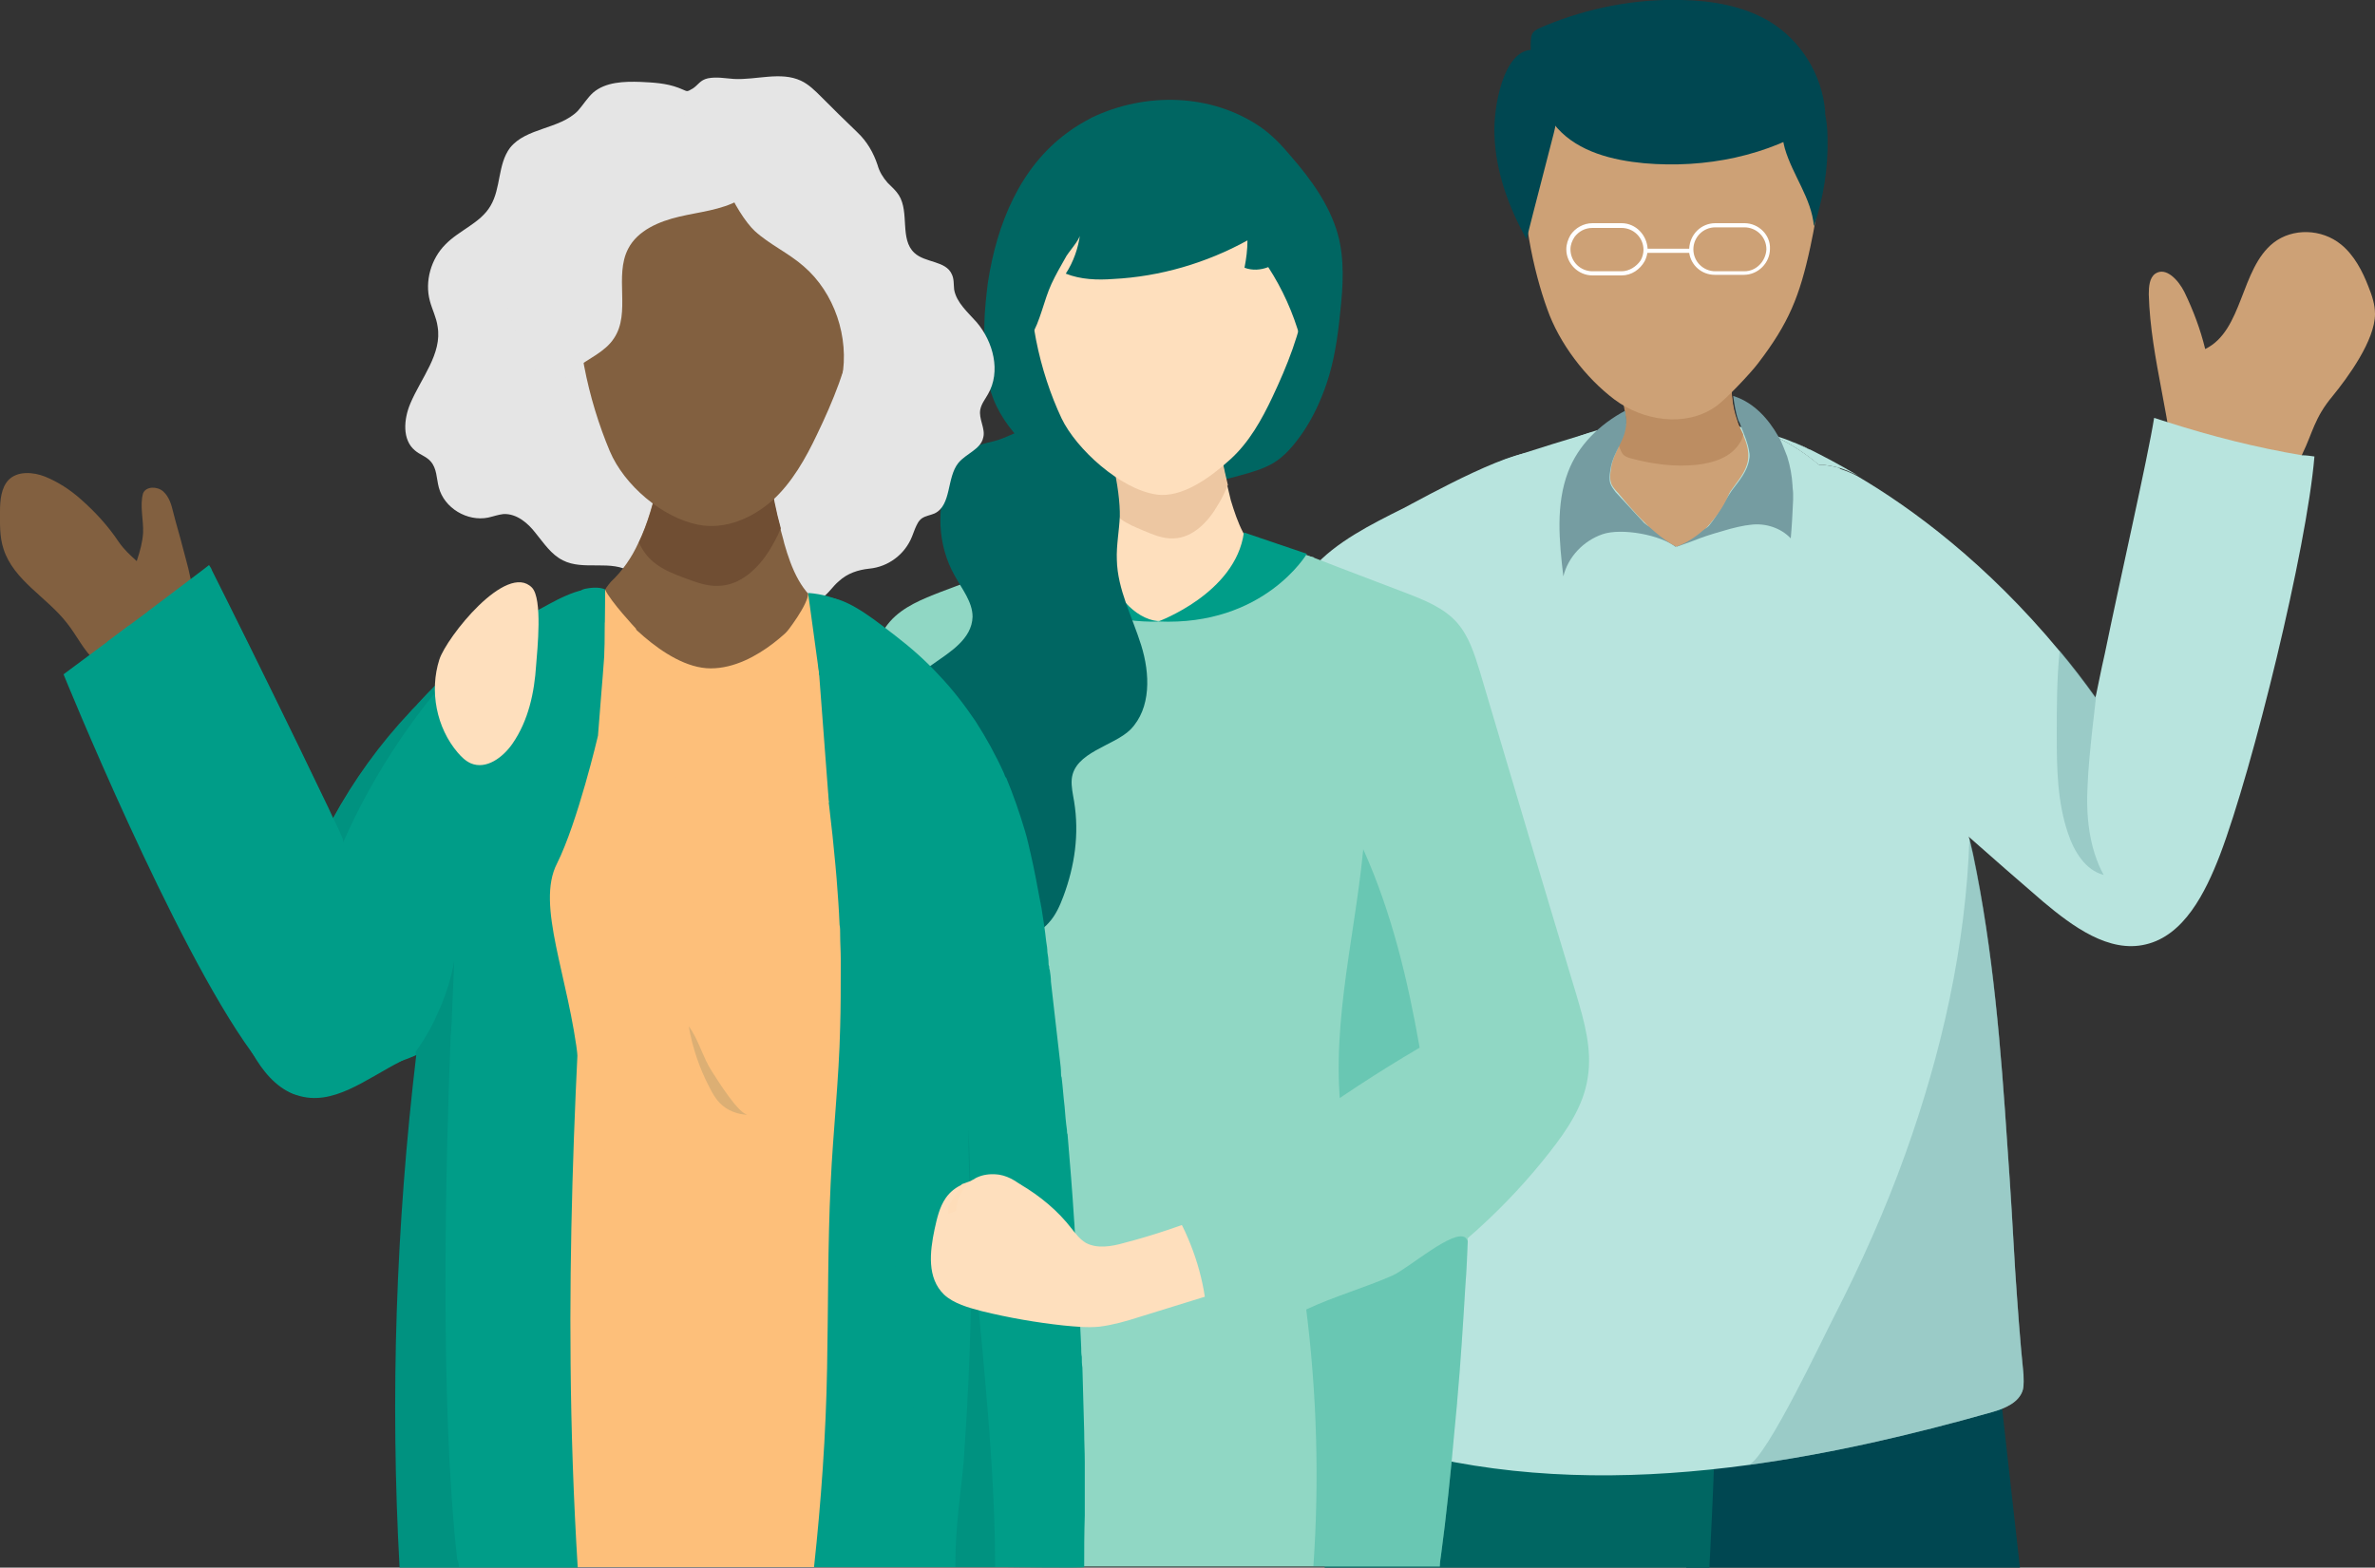 <?xml version="1.0" encoding="utf-8"?>
<!-- Generator: Adobe Illustrator 25.0.0, SVG Export Plug-In . SVG Version: 6.00 Build 0)  -->
<svg version="1.1" id="Layer_1" xmlns="http://www.w3.org/2000/svg" xmlns:xlink="http://www.w3.org/1999/xlink" x="0px" y="0px"
	 viewBox="0 0 400 264.1" style="enable-background:new 0 0 400 264.1;" xml:space="preserve">
<rect x="0" y="0" width="400" height="264.1" fill="#333333" stroke="none"/>
<style type="text/css">
	.st0{fill:#B8E4DE;}
	.st1{fill:#004751;}
	.st2{fill:#006662;}
	.st3{fill:#CDA176;}
	.st4{opacity:0.44;fill:#75ACAA;enable-background:new    ;}
	.st5{fill:#BC8D62;}
	.st6{fill:#759CA1;}
	.st7{fill:#90D7C4;}
	.st8{opacity:0.27;fill:#009D88;enable-background:new    ;}
	.st9{fill:#FEDFBD;}
	.st10{fill:#EDC7A2;}
	.st11{fill:#009D88;}
	.st12{fill:#FFFFFF;}
	.st13{fill:#E5E5E5;}
	.st14{fill:#826040;}
	.st15{opacity:0.13;fill:#004751;enable-background:new    ;}
	.st16{fill:#704E33;}
	.st17{fill:#FDBF7A;}
	.st18{fill:#FEDDB9;}
</style>
<path class="st0" d="M304.7,75.7c-0.9-0.4-1.7-0.8-2.4-1.1C303.2,75,304,75.3,304.7,75.7z"/>
<path class="st0" d="M312.3,84.5c-0.5,3.2-3.5,6.4-6.3,8.9c-0.6,0.6-1.3,1.1-1.9,1.6c-2.2,1.7-3.9,2.8-3.9,2.8l-27.4,5.9l-10.3-2.9
	l-3.1-6.7L257.7,82l-0.5-3.9c0,0,0.6-0.4,1.6-1.1c2.7-1.7,8.8-4.9,16.5-5.8c5.3-0.6,11.6-0.5,17.7,0.7c0.7,0.1,1.4,0.3,2.1,0.5
	c0.9,0.2,1.9,0.5,2.8,0.7c0.5,0.1,1,0.3,1.4,0.4c0.1,0.1,0.1,0.2,0.2,0.3c2.4,1.2,4.7,2.7,6.8,4.5c0.4,0,0.9,0,1.4,0.1
	c0.6,0.1,1.3,0.2,2,0.4l0.1,0.1C312,80.6,312.6,82.5,312.3,84.5z"/>
<path class="st1" d="M340.2,264.1H284c-0.3-4.1-1.3-10.1-1.9-16c-0.7-6.3-0.9-12.5,0.8-16.1c1.2-2.5,7.9-5.6,16.1-8.7
	c15.1-5.6,35.4-11,35.4-11.4c0.9,8.5,1.9,16.9,2.8,25.4C338.2,246.2,339.2,255.2,340.2,264.1z"/>
<path class="st2" d="M289.5,223.3c0,4.3-0.4,12.9-0.8,23c-0.2,5.7-0.5,11.8-0.8,17.8h-64.8c0.5-8.4,1.2-16.8,2.1-25.1
	c0.2-2.2,0.5-4.4,0.7-6.6l0,0c0.4-3.3,0.8-6.6,1.3-9.9c0.3-1.9,0.6-3.9,1.8-5.2c0.1-0.2,0.3-0.3,0.4-0.4c0.3-0.3,0.7-0.5,1.1-0.7
	c0.8-0.4,1.7-0.6,2.6-0.7c12.1-2.3,24.3-3.6,36.6-3.9c9.1-0.2,18.7-2.8,19.7,9.4C289.5,221.4,289.5,222.2,289.5,223.3z"/>
<path class="st3" d="M361.9,49.6c0-1.3,0.1-2.8,1.1-3.5c1.8-1.2,3.9,1.1,4.9,3.1c1.5,3.1,2.7,6.3,3.5,9.6
	c6.4-3.1,5.9-13.5,11.5-17.9c3.2-2.5,8.1-2.4,11.4,0.3c2.2,1.8,3.6,4.5,4.6,7.1c0.6,1.5,1.1,3,1.1,4.6c0,4.4-4.5,10.6-7.2,13.9
	c-3,3.6-3.3,6.1-5,9.6s-0.7,8.1-3.1,11c-2.8,3.3-10.5,5.3-14.7,3.5c-3.8-1.6-3.6-5.1-3.7-8.8C365.9,71.1,362.2,60.5,361.9,49.6z"/>
<path class="st0" d="M249.9,91c-3,4.5-5.2,10.3-3.3,15.4c2.3,6.4,9.8,9.1,16.5,10.7c7.1,1.6,14.4,2.9,21.6,2s14.4-4.4,18.4-10.4
	c5.2-7.9,4-19-2-26.4C285.7,63.4,261.2,73.8,249.9,91z"/>
<path class="st0" d="M236.4,85.6c-5.6,2.8-11.4,5.7-15.3,10.1c-2.9,3.3-4.5,7.2-6.1,11.1c-6.8,16.7-17.7,24.2-24.5,40.9
	c-1,2.4-1.9,4.8-2.1,7.3c-0.2,3.4,1.1,6.7,2.9,9.7c8.4,14.6,29.9,33.3,47.4,40.8c3.2-12.5,4.9-25.2,5.2-37.9c0-1.1,0-2.2-0.5-3.2
	s-1.5-1.7-2.4-2.4c-3.9-2.9-7.8-5.9-11.7-8.8c-1.2-0.9-2.4-1.8-3.1-3.1c-1.4-2.6,0-5.7,1.5-8.3c8-14.7,15.8-29.5,23.2-44.4
	c1.5-3,11.7-18.8,8.8-20.9C256.7,74.3,239.5,84,236.4,85.6z"/>
<path class="st0" d="M340.7,234.1c-0.6,2.2-3.1,3.2-5.2,3.8c-13.4,3.8-27.1,7-41,8.9c-17.7,2.4-35.4,2.6-52.7-1.1
	c-2-0.4-4-0.9-5.9-1.5c-2.2-0.6-4.4-1.3-6.6-2c-0.7-0.3-1.5-0.6-1.9-1.2c0,0,0,0-0.1-0.1l0,0c-0.5-0.7-0.6-1.6-0.6-2.4
	c-1.9-44.7-3.6-90.3,8-133.1c1-3.5,2-7.1,3.9-10.1c2.1-3.2,5-5.6,7.9-7.9c3.5-2.9,8.2-8.2,12.4-10.5c0.5-0.3,1-0.5,1.5-0.6
	c1.6-0.5,3-0.2,4.2,0.7c2.3,1.6,4.3,4.8,6.6,7c2.6,2.5,5.4,4.9,8.6,6.2c1.4,0.6,2.9,0.9,4.4,0.9c0.3,0,0.6,0,1,0
	c1.6-0.1,3.2-0.6,4.6-1.5c0.1,0,0.1-0.1,0.2-0.1c3.8-2.7,4.9-7.7,5.2-12.8c0.1-1.4,0.1-2.9,0-4.3c0-0.1,0-0.2,0-0.3
	c0.9,0.3,1.9,0.7,2.8,1.1c0.5,0.2,1.1,0.5,1.6,0.7c2.4,1.2,4.7,2.7,6.8,4.5c2.2,1.8,4.2,3.9,5.9,6.2c1.4,1.8,2.6,3.8,3.7,5.9
	c1.9,3.7,3.1,7.7,4.4,11.7c4.1,12.8,8.2,25.6,11.2,38.8c0,0.1,0.1,0.3,0.1,0.4c0.2,0.9,0.4,1.7,0.6,2.6c3.4,16.2,4.7,32.7,5.8,49.3
	c0.5,6.9,0.9,13.8,1.3,20.8c0.4,5.9,0.8,11.7,1.4,17.5C340.8,232.2,340.9,233.2,340.7,234.1z"/>
<path class="st3" d="M294.4,77.5c-0.3,2-1.8,3.6-2.9,5.2c-1.4,1.9-2.4,4.2-3.9,6c-0.9,1.1-2.3,2.1-3.6,2.5c-0.9,0.3-1.8,0.4-2.6,0.1
	c-0.1,0-0.2-0.1-0.3-0.1c-1.7-0.5-3-1.9-4.1-3.3c-0.9-1-3.9-4.2-4.8-5.2c-0.4-0.5-0.8-0.9-0.9-1.5c-0.2-0.7-0.1-1.4,0-2.1
	c0.2-1.7,0.9-2.9,1.4-4.1c0.7-1.3,1.3-2.6,1.2-4.5c0-0.4-0.1-1-0.2-1.5c-0.3-1.7-0.8-3.6-0.9-5.3c-0.1-1-0.2-1.9,0-2.7
	c1.2-5.4,11.8-3.7,16.3-3.3c0.4,0.1,0.9,0.1,1.3,0.4c0.7,0.5,0.9,1.4,0.9,2.2l0.1,1.5c0.1,1.6,0.2,3.3,0.3,4.9
	c0.1,1.4,0.4,2.8,0.9,4.2c0.2,0.8,0.6,1.5,0.9,2.2C294.2,74.6,294.6,76,294.4,77.5z"/>
<path class="st4" d="M230.8,183.7c0-5.4,0.8-10.9,0.1-16.3c-0.9-7.1-4.2-13.9-3.4-20.9c0.3-2.1,0.9-4.2,1.5-6.2
	c2.4-7.8,4.8-15.5,7.1-23.3c1.1-3.5,2.2-7.1,4.4-10c0.4,6.2-1,12.3-2.2,18.4c-4.4,22.3-4.4,44.7-6.6,67.2
	C230.4,190.3,230.8,186.3,230.8,183.7z"/>
<path class="st5" d="M293.6,73.2c-0.1,0.5-0.3,1.1-0.7,1.6c-1.5,2.3-4.4,3.2-7.1,3.5c-3.7,0.4-7.5-0.1-11.2-1.1
	c-0.4-0.1-0.9-0.3-1.2-0.6c-0.3-0.3-0.4-0.7-0.6-1.1c-0.1-0.2-0.1-0.4-0.2-0.5c0.7-1.3,1.3-2.6,1.2-4.5c0-0.4-0.1-1-0.2-1.5
	c-0.3-1.7-0.8-3.6-0.9-5.3c2.5,0.4,5.1,0.5,7.7,0.4c2.6-0.2,5.1-0.6,7.7-1.2c0.4-0.1,1.8-0.5,3.3-0.9c0.1,1.6,0.2,3.3,0.3,4.9
	c0.1,1.4,0.4,2.8,0.9,4.2C292.9,71.8,293.3,72.5,293.6,73.2z"/>
<path class="st3" d="M260.6,52.1c2,5.7,6.4,11.5,11.3,15.2c4.8,3.6,11.9,4.7,16.9,1.3c1.7-1.1,6.1-5.8,7.3-7.4
	c5.2-6.8,7-11.3,8.8-19.6c1.3-6.2,2.4-12.5,0.8-18.5c-1.6-6.1-1.8-11.9-7.1-15.4c-3-2-9.8-4.9-13.3-5.5c-5-0.9-12.6,0.7-17.1,2.8
	C252.1,12.5,255.9,39.2,260.6,52.1z"/>
<path class="st0" d="M312.9,80.1c-1.1-0.5-2.1-1-3.2-1.3c-0.7-0.2-1.4-0.3-2-0.4c-0.5-0.1-0.9-0.1-1.4-0.1c-2.1-1.8-4.4-3.3-6.8-4.5
	c-0.1-0.1-0.1-0.2-0.2-0.3c0.9,0.3,1.8,0.6,2.7,1c0.1,0,0.2,0.1,0.3,0.1c0.7,0.3,1.5,0.7,2.4,1.1c0,0,0,0,0.1,0
	C307,76.8,309.7,78.2,312.9,80.1z"/>
<path class="st0" d="M389.8,76.9c-1.3,15.6-10.4,52.6-15.9,67.1c-2.5,6.5-6.1,13.6-12.5,15.1c-6.2,1.5-12.3-3-17.3-7.2
	c-4.2-3.6-8.4-7.3-12.6-11c-2.2-2-4.4-4-6.6-6.1c-5.3-5-10.6-10.2-14.2-16.7c-2.6-4.7-4.1-10-5.3-15.3c-0.6-2.6-1-5.2-1.5-7.8
	c-0.1-0.4-0.1-0.9-0.2-1.3c-0.6-3.4-1.7-6.7-2.1-9.4l0,0c-0.1-0.4-0.1-0.7-0.1-1.1l0,0c0-0.4,0-0.9,0-1.3c0.1-2.2,1.3-3.6,4.7-3.5
	c0.4,0,0.9,0,1.4,0.1c0.6,0.1,1.3,0.2,2,0.4c1,0.3,2.1,0.7,3.2,1.3c9.2,5.4,21.8,14.7,34,29.4c2.1,2.5,4.1,5.1,6.1,7.9
	c0,0.4,1-4.9,1.6-7.4l0,0c2.6-12.7,7.2-32.8,8.3-39.7c0.7,0.2,1.5,0.5,2.2,0.7c7.5,2.4,15,4.3,22.7,5.6
	C388.4,76.7,389.1,76.8,389.8,76.9z"/>
<path class="st4" d="M340.7,234.1c-0.6,2.2-3.1,3.2-5.2,3.8c-13.4,3.8-27.1,7-41,8.9c3.1-1.2,12.9-22.2,14.4-25
	c4.5-8.8,8.6-17.9,12-27.4c6.1-17,10.2-35,10.8-53.3c0.2,0.9,0.4,1.7,0.6,2.6c3.4,16.2,4.7,32.7,5.8,49.3c0.5,6.9,0.9,13.8,1.3,20.8
	c0.4,5.9,0.8,11.7,1.4,17.5C340.8,232.2,340.9,233.2,340.7,234.1z"/>
<path class="st4" d="M354.3,147.4c-3.1-0.8-5-4-6-7c-1.8-5.3-1.9-10.9-1.9-16.5c0-4.8,0-9.6,0.5-14.3c2.1,2.5,4.1,5.1,6.1,7.9
	c0,0.4-1.2,9.5-1.4,14.7C351.3,137.3,351.8,142.8,354.3,147.4z"/>
<path class="st0" d="M304.7,75.7c-0.9-0.4-1.7-0.8-2.4-1.1C303.2,75,304,75.3,304.7,75.7z"/>
<path class="st1" d="M251.7,22.7c0.2,6.4,2.5,12.4,5.4,17.6c1.5-6,3.1-12,4.6-17.9c1.1-4.2,1.8-14.4-3.8-14
	C253.2,8.6,251.5,18,251.7,22.7z"/>
<path class="st1" d="M300.9,16.5c-0.5,0.8-0.7,1.8-0.8,2.8c-0.2,1.9,0,3.8,0.5,5.7c1.3,4.5,4.5,8.4,4.9,13.1
	c1.6-4.7,2.4-9.7,2.3-14.7c0-1.8-0.2-3.6-0.7-5.3c-0.2-0.7-0.5-1.5-1.2-1.9C304.4,15.1,302.1,14.6,300.9,16.5z"/>
<path class="st1" d="M262.3,21.6c3.6,4,9.3,5.4,14.6,5.9c10.3,0.9,20.9-1.2,29.5-6.8c0.4-0.2,0.7-0.5,0.9-0.9c0.1-0.3,0.1-0.6,0.1-1
	c-0.5-6.2-4.1-12-9.4-15.2c-4.4-2.6-9.6-3.5-14.8-3.6c-7.8-0.2-15.6,1.3-22.9,4.3c-2.1,0.9-2.5,1-2.5,3.2c0,1.7,0.1,3.4,0.4,5
	C258.9,15.9,260.1,19.1,262.3,21.6z"/>
<path class="st6" d="M282.2,90.5c0.2,0.3-0.1,1.5,0.1,1.7c-2.6-2.1-9.2-3.3-12.4-2.2c-3.2,1.1-5.8,3.8-6.6,7.1
	c-0.7-5.9-1.3-12.1,0.8-17.6c1.7-4.5,5.3-8,9.6-10.3c0.1,0.5,0.1,1,0.2,1.5c0.1,3.6-2.2,5-2.7,8.6c-0.1,0.7-0.2,1.4,0,2.1
	c0.2,0.6,0.6,1.1,0.9,1.5c0.9,1,3.9,4.2,4.8,5.2C278.1,89.2,280.5,90,282.2,90.5z"/>
<path class="st6" d="M301.6,90.7c-1.7-1.8-4.3-2.6-6.7-2.3c-1.1,0.1-3,0.5-4.9,1.1c-1.8,0.5-3.6,1.1-4.8,1.6c-0.5,0.2-2.5,0.9-2.8,1
	c0-0.2,0-1.7,0-1.7c1.3-0.4,4.4-0.7,5.4-1.8c1.5-1.8,2.5-4,3.9-6c1.2-1.6,2.6-3.2,2.9-5.2c0.1-0.4,0.1-0.9,0-1.3
	c-0.2-1.4-0.8-2.8-1.4-4.3c-0.1-0.3-0.2-0.6-0.4-0.9c-0.5-1.4-0.7-2.8-0.9-4.2c0.1,0,0.2,0.1,0.3,0.1c3.2,1.1,5.6,3.7,7.3,6.7
	c0.1,0.1,0.1,0.2,0.2,0.3c0.5,1,0.9,2.1,1.3,3.1c0.5,1.6,0.8,3.2,0.9,4.9c0,0.5,0.1,0.9,0.1,1.4c0,0.3,0,0.6,0,1l0,0
	C301.9,86.4,301.8,88.5,301.6,90.7z"/>
<path class="st3" d="M272.7,83.2c0,0,4.8,6.4,9.6,8.9c0,0,5.8-1.7,8.9-8.9c3-7.2-12.9-2.1-12.9-2.1L272.7,83.2z"/>
<path class="st2" d="M179.7,22.4c-7.9,5.8-11.8,15.3-13.3,25.1c-0.1,0.5-0.1,1-0.2,1.6c-0.3,2.6-0.5,5.1-0.4,7.7c0,0.3,0,0.6,0,0.9
	c0.1,3.2,0.3,6.5,1.5,9.5c1.3,3.3,3.6,6.2,6.3,8.6c2.9,2.6,6.1,4.8,9.8,6c8.3,2.8,17.4,0.5,25.8-1.8c1.8-0.5,3.5-1,5.1-1.9
	c2.1-1.2,3.7-3.2,5.1-5.2c1.7-2.5,3-5.3,4-8.2c1.3-3.8,1.9-7.9,2.3-11.9c0.5-4.5,0.8-9.1-0.4-13.4c-1.4-4.9-4.5-9.2-7.9-13.1
	c-1.5-1.8-3.1-3.5-5.1-4.9c-8.3-5.7-19.4-5.9-28.4-1.6C182.4,20.6,181,21.4,179.7,22.4z"/>
<path class="st7" d="M248,180.3c0,6-0.2,12-0.4,17.9c0,1.6-0.1,3.2-0.2,4.8l0,0c-0.1,1.9-0.2,3.7-0.2,5.6l0,0c0,0.2,0,0.3,0,0.5
	c-0.1,2.5-0.2,5-0.4,7.5c-0.4,6.6-0.8,13.1-1.4,19.7l0,0c0,0,0,0,0,0.1c-0.2,1.8-0.3,3.5-0.5,5.3c-0.6,6.8-1.3,13.6-2.2,20.3
	c-0.1,0.6-0.2,1.3-0.2,1.9h-83.7c0-0.2-0.1-0.4-0.1-0.6c-0.3-2.8-0.6-5.5-0.9-8.3c-0.3-3-0.6-5.9-0.9-8.9
	c-0.7-7.2-1.3-14.4-1.7-21.7c0-0.6-0.1-1.2-0.1-1.8l0,0c-0.2-2.9-0.3-5.8-0.4-8.7c-0.1-1.9-0.2-3.8-0.2-5.7
	c-0.2-4.8-0.2-9.6-0.2-14.3c0-4.6,0.1-9.2,0.2-13.7c0-0.9,0.1-1.9,0.1-2.8c0.1-2.6,0.3-5.3,0.4-7.9c0,0,0-0.1,0-0.2
	c0.3-4.7,0.7-9.3,1.2-14l0,0l0,0c0.9-8.2,2-16.3,3.6-24.4c0.1-0.7,0.3-1.3,0.4-2v-0.1c1.2-6.2,1.4-13.9,3.8-20.3
	c0.8-2.1,1.9-4.1,3.4-5.8c0.4-0.4,0.7-0.8,1.1-1.2c3.3-3.3,7.5-5.8,12-7.5c0.2-0.1,0.4-0.1,0.6-0.2c7.1-2.5,15-3.2,21.7-1.9l0,0l0,0
	c2.8,0.5,5.6,1.4,8.1,3c0.5,0.3,0.9,0.6,1.3,0.9l0,0c0.7,0.6,1.4,1.2,2.1,1.9c0.1,0.1,0.2,0.2,0.3,0.3l0,0c1,1,2,2.1,3.1,3.1
	c1.4,1.4,2.8,2.7,4.3,3.9l0,0c2.5,2,5.3,3.9,8.1,5.5c1.3,0.7,2.5,1.4,3.8,2.1c1.6,0.9,3.2,2,4.4,3.4c2.3,2.6,3.4,6,4.3,9.4
	c0.9,3.3,1.6,6.5,2.2,9.8c0.3,1.6,0.6,3.2,0.8,4.8l0,0c1.1,7.6,1.7,15.2,2,22.9l0,0C248,168.6,248.1,174.4,248,180.3z"/>
<polygon class="st7" points="162.2,264 152.1,264 154.7,214 162.2,263.9 "/>
<path class="st7" d="M158.5,99.7c-3.1,1.2-6.4,2.5-8.6,5c-2,2.3-2.9,5.2-3.8,8.1c-5.4,18.2-10.8,36.4-16.3,54.6
	c-1.4,4.6-2.8,9.4-2,14.2c0.7,4.7,3.5,8.8,6.4,12.5c13.4,17.1-16.6,36.8,4.2,43.1c3.2-8.3,9.4-20.5,11.6-29.1
	c-12.2-10.7,20-23.4,6-31.7c2-11.4,4.7-22.7,9.4-33.2c2.3-5.1,5-10.1,7.2-15.2c4-9.5,6.3-19.9,7.7-30c0.9-6.9-0.6-6.4-6.6-4.1
	C168.7,95.8,163.6,97.8,158.5,99.7z"/>
<path class="st8" d="M240.3,150.1c0-11.6-0.1-23.4-5.4-34.1c-5,6.2-4.6,14.1-4.9,21.5c-0.7,15.7-5.4,31.2-4.4,46.9
	c0.3,5.4,1.5,11,5.6,15.1c7.1-5.4,10.7-12.4,9.4-20.2C239,169.9,240.3,159.6,240.3,150.1z"/>
<path class="st7" d="M183.7,87.7c0,0-8.5,9-14.1,10.5s7.9,15.4,7.9,15.4l12.6,14.9l34,2.9l-2.8-37.5L209.2,91c0,0-10.9-5-12-4.7
	C196.1,86.5,183.7,87.7,183.7,87.7z"/>
<path class="st9" d="M213.1,93.9c-2.4,6.9-8.9,20-8.9,20l-8.1,17l-7-16.3c0,0-5.8-13.5-7.8-20.7c-0.2-0.6-0.3-1.2-0.2-1.9
	c0.1-0.8,0.7-1.4,1.1-1.9c1.7-1.8,3-3.8,4-6c1.4-3.1,2.3-6.5,2.9-9.9c0.2-0.8,0.3-1.5,0.4-2.3c1.3-6.8,9.5-4.3,14.8-4.3
	c0.2,2,0.5,3.9,0.8,5.9c0.4,2.8,1,5.6,1.6,8.3c0.2,0.8,0.4,1.7,0.6,2.5C208.4,87.9,209.8,92,213.1,93.9z"/>
<path class="st10" d="M206.8,81.7c-0.5,1.2-1,2.3-1.7,3.4c-1.6,2.8-4.2,5.5-7.4,5.6c-1.8,0.1-3.4-0.6-5.1-1.3
	c-1.4-0.6-2.7-1.1-3.9-2s-2-2.1-2.6-3.4c1.4-3.1,2.3-6.5,2.9-9.9c0.5,0.2,1,0.3,1.5,0.5c4.8,1.1,10,0.7,14.5-1.2
	C205.6,76.1,206.1,78.9,206.8,81.7z"/>
<path class="st7" d="M267.4,181.6c-0.7,4.7-3.5,8.8-6.4,12.5c-3.6,4.6-7.6,8.9-11.9,12.8c-0.6,0.6-1.3,1.1-1.9,1.7
	c-9.1,8-19.6,14.4-30.9,18.9c-2.8,1.1-5.5,2.1-8.4,2.9c-3.2-8.3-5.9-16.8-8.1-25.4c12.2-10.7,25.3-20.3,39.3-28.5
	c-2-11.4-4.7-22.7-9.4-33.2c-2.3-5.1-5-10.1-7.2-15.2c-4-9.5-6.3-19.9-7.7-30V98c-0.9-6.8,0.7-6.2,6.6-4c5.1,2,10.2,3.9,15.4,5.9
	c3.1,1.2,6.4,2.5,8.6,5c2,2.3,2.9,5.2,3.8,8.1c5.4,18.2,10.8,36.4,16.3,54.6C266.8,172,268.2,176.8,267.4,181.6z"/>
<path class="st7" d="M181.7,92c0,0,0.8,12.6,14.5,12.6s16.2-12.7,16.2-12.7l2.6,15.8c0,0-5.9,13.9-6.1,14.9
	c-0.2,1.1-9.6,12.2-9.6,12.2l-11.9-0.4l-6.6-9.3l-2-17.2L181.7,92z"/>
<path class="st11" d="M183.7,87.7c0,0,2.5,15.9,11.5,17c0,0-16.4,1.1-21.4-10.8L183.7,87.7z"/>
<path class="st11" d="M195.1,104.7c-0.1,0,13-4.7,14.4-15l10.6,3.6C220.1,93.3,212.9,105.5,195.1,104.7z"/>
<path class="st8" d="M247.2,209.1c-0.1,2.5-0.2,5-0.4,7.5c-0.4,6.6-0.8,13.1-1.4,19.7l0,0c0,0,0,0,0,0.1c-0.2,1.8-0.3,3.5-0.5,5.3
	c-0.6,6.8-1.3,13.6-2.2,20.3c-0.1,0.6-0.2,1.3-0.2,1.9h-21.3c1-14.4,0.6-28.9-1.2-43.3c4.7-2.2,9.7-3.6,14.5-5.7
	c2.7-1.2,10.3-7.9,12.3-6.4C247,208.7,247.1,208.9,247.2,209.1z"/>
<path class="st2" d="M167.5,74.3c-1.7,0.4-3.4,0.8-4.8,1.8c-1.3,1-2.2,2.4-2.8,3.9c-2.3,5.4-2,11.9,0.9,17c1.2,2.2,3,4.4,3,6.9
	c-0.1,3.8-3.9,6-6.7,8c-2.3,1.6-4.6,3.3-6.3,5.6c-3.4,4.7-1.5,8.6,1.1,13.1c2,3.4,2.5,7.1-1.2,9.6c-3.4,2.3-7.8,2.4-11.1,4.9
	c-6,4.6-1.8,12.3,4.6,13c5.9,0.7,11.5-2.6,17.3-2.5c5,0.1,10.9,4.6,15.1-0.1c1.2-1.3,1.9-2.9,2.5-4.5c1.9-5.1,2.7-10.5,1.8-16
	c-0.2-1.2-0.5-2.5-0.4-3.7c0.4-4.6,7.1-5.6,9.9-8.4c3.5-3.6,3.3-9.4,1.8-14.2s-4-9.4-4.1-14.4c-0.1-2.4,0.4-4.9,0.5-7.3
	c0.1-4.1-1.6-14.8-5.6-17.2C179.3,68,171.1,73.4,167.5,74.3z"/>
<path class="st9" d="M178.8,70.5c2.5,5.2,9.9,11.9,15.9,12.8c4.4,0.7,9.3-3,12.5-5.9s5.3-6.7,7.1-10.5c2.5-5.3,4.7-10.8,5.6-16.6
	s0.4-11.8-2.2-17.1c-1.8-3.6-4.5-6.8-7.6-9.5c-3.3-2.9-7.4-5.4-11.9-5.6c-2.9-0.2-5.7,0.6-8.4,1.7C169.1,28.8,171.4,54.8,178.8,70.5
	z"/>
<path class="st2" d="M181.9,39.5c-0.3,2.3-1.1,4.6-2.4,6.6c2.5,1,5.3,1.1,8,0.9c7.9-0.4,15.7-2.7,22.6-6.5c0,1.5-0.2,3.1-0.5,4.6
	c1.3,0.5,2.7,0.4,4-0.1c2.4,3.7,4.2,7.7,5.4,12c1.9-3.5,2-7.7,1.8-11.7c-0.2-4.4-0.6-8.8-2.2-12.9c-2.7-6.8-8.8-12.1-15.9-13.9
	c-7.1-1.7-15,0.2-20.5,5c-1.6,1.4-3,3-4.3,4.7c-2.7,3.7-4.8,8-5.3,12.6c-0.3,2.7-0.1,5.4,0.2,8.1c0.2,2.5,0.2,5.3,0.8,7.8
	c1.6-2.5,2.2-6.1,3.5-8.9c0.7-1.5,1.5-2.9,2.3-4.3C179.8,42.6,181.9,40.4,181.9,39.5z"/>
<g>
	<path class="st12" d="M293.8,37.6h-4.9c-2.4,0-4.3,1.9-4.4,4.3V42c0,0.2,0,0.4,0,0.6c0.3,2.1,2.1,3.7,4.3,3.7h4.9
		c2.4,0,4.4-2,4.4-4.4C298.2,39.6,296.2,37.6,293.8,37.6z M293.8,45.7h-4.9c-2,0-3.7-1.6-3.7-3.7c0-2,1.6-3.7,3.7-3.7h4.9
		c2,0,3.7,1.6,3.7,3.7C297.4,44,295.8,45.7,293.8,45.7z"/>
	<path class="st12" d="M273.1,37.6h-4.9c-1.5,0-2.9,0.8-3.7,2c-0.4,0.7-0.7,1.5-0.7,2.4c0,2.4,2,4.4,4.4,4.4h4.9
		c1.7,0,3.1-1,3.9-2.4c0.3-0.6,0.5-1.3,0.5-2C277.4,39.6,275.5,37.6,273.1,37.6z M273.1,45.7h-4.9c-2,0-3.7-1.6-3.7-3.7
		c0-0.8,0.3-1.5,0.7-2.1c0.7-0.9,1.7-1.5,3-1.5h4.9c2,0,3.7,1.6,3.7,3.7c0,0.6-0.2,1.3-0.5,1.8C275.6,44.9,274.4,45.7,273.1,45.7z"
		/>
	<rect x="277.4" y="41.9" class="st12" width="7.7" height="0.7"/>
</g>
<path class="st13" d="M107.9,13.8c-2.8-0.1-5.9,0-8,1.8c-1,0.9-1.7,2.1-2.6,3.1c-3.1,3.1-8.7,2.8-11.4,6.2c-2.1,2.8-1.5,6.8-3.3,9.8
	c-1.7,2.9-5.3,4.1-7.6,6.5c-2.4,2.4-3.5,6.2-2.6,9.5c0.4,1.5,1.1,2.8,1.3,4.3c0.8,4.6-2.8,8.7-4.6,13c-1.1,2.6-1.4,6.1,0.8,7.9
	c0.8,0.7,1.9,1,2.6,1.8c1.1,1.2,1,2.9,1.4,4.4c0.9,3.5,4.8,5.8,8.3,5.1c0.9-0.2,1.7-0.5,2.6-0.6c2.2-0.1,4.1,1.5,5.4,3.2
	c1.4,1.7,2.6,3.6,4.6,4.6c3.5,1.8,8.2-0.2,11.5,2c0.9,0.7,1.7,1.6,2.9,1.8c0.9,0.1,1.8-0.3,2.6-0.4c3.4-0.5,6.3,2.7,9.8,3
	c2.6,0.2,5-1.5,7.6-1.3c3.2,0.1,6.4,2.8,9.1,1.3c1.2-0.7,1.9-2,3-2.9c1.4-1.3,3.2-1.9,5.1-2.1c3.2-0.3,6-2.4,7.2-5.4l0.5-1.3
	c0.3-0.7,0.6-1.4,1.2-1.8c0.6-0.4,1.4-0.5,2.1-0.8c2.9-1.4,2-6,4-8.5c1.3-1.6,3.8-2.3,4.2-4.3c0.4-1.5-0.8-3.1-0.5-4.7
	c0.2-1,0.8-1.7,1.3-2.6c2.2-3.8,0.9-8.8-1.9-12.1c-1.5-1.7-3.4-3.3-3.8-5.5c-0.1-0.9,0-1.8-0.4-2.6c-1-2.3-4.5-1.9-6.3-3.6
	c-2.5-2.3-0.8-6.8-2.6-9.7c-0.5-0.8-1.2-1.4-1.9-2.1c-0.8-0.9-1.4-1.9-1.7-3c-0.7-2.1-1.8-4-3.4-5.5c-0.1-0.1-0.2-0.2-0.2-0.2
	c-2-1.9-4-3.9-5.9-5.8c-1-1-2.1-2.1-3.4-2.7c-3.4-1.6-7.5-0.1-11.3-0.3c-1.5-0.1-2.9-0.4-4.4-0.1c-1.3,0.3-1.6,1.1-2.5,1.7
	c-1.2,0.7-0.8,0.5-2.4-0.1C112.2,14,110,13.9,107.9,13.8z"/>
<path class="st14" d="M27.8,102.5c0,0.2,0,0.5,0,0.7c0.1,1.7-0.2,3.4-0.6,4.7c-1.1,3.1-4.3,5.4-7.4,5.2h-0.1c-0.5,0-1.1-0.2-1.6-0.4
	c-0.8-0.3-1.5-0.8-2.1-1.4c-1.9-1.7-3.1-4.3-4.7-6.3c-3.4-4.4-9-7.2-10.7-12.5C-0.1,90.4,0,88.2,0,86.1c0-1.8,0.2-3.9,1.4-5.2
	c1.5-1.6,4.2-1.4,6.2-0.6c2.2,0.9,4.2,2.2,6,3.8c2.4,2.1,4.6,4.5,6.4,7.2c0.9,1.3,1.9,2.2,3,3.2c1.1,0.9,2.2,1.8,3,2.9
	C27.1,98.7,27.7,100.5,27.8,102.5z"/>
<path class="st15" d="M124.3,263.9h-3.8c0.3-5.6,0.5-11.2,0.6-16.8c0.2-12.5,0.1-25.3-1.1-37.8c1,9.9,2,19.7,2.9,29.6
	c0.5,5.3,1.1,10.6,1.3,15.9C124.4,257.9,124.4,260.9,124.3,263.9z"/>
<path class="st14" d="M29.2,86.4c0.5,2,1.1,3.9,1.6,5.9c0.6,2.3,1.3,4.6,1.6,7c0.1,0.7,0.2,1.3,0.2,2c0.1,2-0.1,4.1-0.7,6
	c-0.3,1-0.7,1.9-1.3,2.7c-1.3,2-4,5.6-6.5,5.8c-1.9,0.2-3.4-1.1-4.3-2.8v-0.1c-0.5-1-0.8-2.2-0.8-3.3c0-0.2,0-0.5,0-0.7
	c0.1-1.5,0.6-2.9,1-4.3c1.1-3.4,2.1-6.9,3.1-10.3l0,0c0.5-1.5,0.9-3,1-4.5c0.1-2.2-0.6-4.6,0-6.7c0.5-1.2,2.4-1.2,3.4-0.3
	C28.5,83.7,28.9,85.1,29.2,86.4z"/>
<path class="st14" d="M138.8,102.2c-2.8,7.4-10.3,21.5-10.3,21.5l-9.4,18.3l-8.1-17.6c0,0-6.8-14.6-9.1-22.3c-0.2-0.7-0.4-1.3-0.3-2
	c0.2-0.8,0.8-1.5,1.3-2.1c2-1.9,3.5-4.1,4.6-6.5c1.6-3.3,2.6-7,3.4-10.7c0.2-0.8,0.3-1.6,0.5-2.5c1.4-7.3,11-4.6,17.2-4.7
	c0.2,2.1,0.5,4.2,0.9,6.4c0.5,3,1.1,6,1.9,8.9c0.2,0.9,0.5,1.8,0.7,2.7C133.3,95.8,135,100.1,138.8,102.2z"/>
<path class="st16" d="M131.5,89c-0.5,1.3-1.2,2.5-1.9,3.7c-1.9,3-4.8,5.9-8.6,6c-2,0.1-4-0.7-5.9-1.4c-1.6-0.6-3.1-1.2-4.5-2.2
	s-2.3-2.2-3-3.7c1.6-3.3,2.6-7,3.4-10.7c0.6,0.2,1.1,0.4,1.8,0.5c5.6,1.2,11.5,0.7,16.9-1.2C130.1,83.1,130.7,86.1,131.5,89z"/>
<path class="st14" d="M102.7,76c2.4,5.7,8.8,11.2,14.9,12.4c4.5,0.9,9.1-1.1,12.5-4.1c3.3-3,5.6-7.1,7.5-11.1
	c2.7-5.6,5.1-11.5,6.2-17.7c1-6.2,0.7-12.7-1.8-18.5c-1.7-3.9-4.5-7.4-7.6-10.4c-3.4-3.2-7.5-6-12.1-6.3c-2.9-0.2-5.9,0.5-8.6,1.6
	C92.3,31,95.5,58.9,102.7,76z"/>
<path class="st17" d="M161.9,264H77.1v-1.3l1.6-85.1l0.1-5.1l0,0v-0.6l0.2-12.7l0.2-11.6l0,0v-2.4l0.2-12.9l0.1-6.9l6.1-7.1l3.9-4.5
	l0,0l1-1.2l0,0l1.4-1.6l0,0l8.9-10.4l0.5-0.6l1.2,1.7l0,0l0.7,0.9l0,0l14.7,20.8l16.4-17l0.1-0.2l0,0l1.1-1.1l1.2-1.3l0.7-0.7
	l0.8-0.8l0.2-0.2l10.3,12.6l0.3,3.5l0.8,8.8l0,0l2.7,31.9l1.8,20.8l0.1,1.7l0,0l2.3,26.3l1.6,19l2.6,29.9L161.9,264z"/>
<path class="st11" d="M102.3,103.5L102.3,103.5c0,0.4-0.1,0.9-0.1,1.4s-0.1,0.9-0.1,1.4l0,0c-0.3,3.4-0.5,6.8-0.8,10.2
	c-0.6,7.5-1.2,15-1.7,22.5c-0.5,7.2-1,14.3-1.4,21.5c-0.1,1.7-0.2,3.4-0.3,5.1l0,0l0,0c0,0.4,0,0.7-0.1,1.1c0,0.7-0.1,1.5-0.1,2.2
	l0,0c-1.1,20.3-1.8,40.6-1.6,60.9c0.1,11.4,0.5,22.9,1.2,34.3h-30c-1.6-28.8-0.6-57.7,2.8-86.3v-0.1c0-0.1,0-0.2,0-0.4
	c0.2-1.8,0.4-3.5,0.7-5.3c0.1-0.5,0.1-0.9,0.2-1.4l0,0c1.4-10.6,3.3-21.2,6.4-31.3l0,0c0.7-2.3,1.5-4.6,2.3-6.9l0,0
	c1.6-4.4,3.7-9.3,6.3-14c1.5-2.8,3.1-5.4,4.9-7.9l0,0c0.2-0.3,0.4-0.6,0.7-0.9l0,0c1.3-1.7,2.7-3.3,4.1-4.7l0,0l0,0
	c1.2-1.2,2.4-2.2,3.7-3.1c0.8-0.6,1.4-0.9,1.8-1c0.2,0,0.3-0.1,0.5,0l0,0C102.4,100.8,102.4,101.9,102.3,103.5z"/>
<path class="st11" d="M168.6,264h-31.5c1.2-11.1,2-22.3,2.2-33.5c0.2-10.4,0.1-20.7,0.6-31.1c0.4-8.8,1.4-17.5,1.6-26.3
	c0.1-3.3,0.1-6.7,0.1-10c0-0.5,0-1.1,0-1.6l0,0c0-1.3-0.1-2.7-0.1-4c0-0.1,0-0.2,0-0.2c0-0.5,0-1-0.1-1.5l0,0
	c-0.1-2.6-0.3-5.2-0.5-7.8c-0.1-0.8-0.1-1.5-0.2-2.3l0,0c-0.6-6.6-1.4-13.2-2.4-19.8c-0.5-3.7-1.1-7.3-1.7-11
	c-0.2-0.9-0.7-2.8-1.2-4.8l0,0c-0.2-0.9-0.4-1.8-0.6-2.6l0,0c-0.1-0.3-0.1-0.7-0.1-1c-0.1-1-0.1-1.9,0.1-2.4l0,0l0,0
	c0.2-0.4,0.6-0.6,0.9-0.6c0.4,0,0.8,0.1,1.4,0.4c0.2,0.1,0.5,0.3,0.8,0.5s0.6,0.5,0.9,0.7l0,0c0.7,0.6,1.4,1.3,2.1,2.1l0,0
	c2.7,2.9,5.8,7,8.5,11c0.6,0.8,1.2,1.7,1.7,2.5c2.7,4.1,4.8,7.6,5.4,8.8c1,2.3,2,4.6,2.8,6.9c0.4,1,0.7,2,1.1,3.1
	c2.9,8.8,4.5,18,5.6,27.2c0.2,1.4,0.3,2.7,0.4,4.1l0,0c0.2,1.6,0.3,3.2,0.4,4.9c0.2,2.3,0.3,4.7,0.5,7.1c0,0.4,0,0.8,0.1,1.3
	c0.5,10,0.6,20.1,0.7,30.1c0,1.4,0,2.7,0,4.1c0,0.3,0,0.6,0,0.9l0,0c0,2.8,0.1,5.5,0.1,8.3C168.3,239.6,168.5,251.8,168.6,264z"/>
<path class="st11" d="M80.4,110.2c-0.4,0.3-0.8,0.7-1.1,1.2c-0.4,0.7-0.5,1.6-0.5,2.4c-0.9,16.3-1.8,32.6-2.8,48.9
	c4.2-4.6,8.5-9.2,11.7-14.6c3.7-6.2,5.7-13.3,7.8-20.3c1.5-5.1,3-10.1,4.5-15.2c0.8-2.8,4.5-10.2,2.2-12.5
	c-2.5-2.5-8.3,0.9-10.7,2.2C87.4,104.4,83.8,107.3,80.4,110.2z"/>
<path class="st11" d="M90.8,112.6c-0.3,6.8-2.7,16.3-3.2,19.4c-1,6.7-2.1,13.4-3.2,20.1c0,0.3-0.1,0.5-0.1,0.8c-0.5,3-1,6-1.6,9
	c-0.5,2.7-1,5.4-2.3,7.7c-0.5,0.8-1,1.6-1.6,2.3l0,0c-0.8,1-1.8,1.8-2.8,2.6c-1.2,0.9-2.5,1.6-3.9,2.3c-0.3,0.1-0.5,0.3-0.8,0.4
	c-0.4,0.2-0.9,0.4-1.3,0.6l0,0c-0.9,0.4-1.7,0.7-2.6,1c-0.3,0.1-0.6,0.2-0.8,0.3c-1.5,0.6-3.1,1.1-4.7,1c-1.3-0.1-2.6-0.7-3.8-1.3
	c-0.5-0.2-1-0.5-1.5-0.7c-7.2-3.6-14-7.9-20.4-13c-8.2-18-13.5-37.5-18.1-57l3.6-2.7c11.7,10.6,23,21.8,33.9,33.4
	c0-0.1,0.1-0.2,0.1-0.2l0,0c0.1-0.1,0.1-0.3,0.2-0.4c0-0.1,0.1-0.1,0.1-0.2c3.6-6.6,8-12.7,13.1-18.1c0.4-0.5,0.9-0.9,1.3-1.4
	c1.5-1.6,5.2-5.6,9.1-8.8c2.3-1.9,4.6-3.5,6.6-4.1c0.1,0,0.3-0.1,0.4-0.1c0.9-0.2,1.8-0.2,2.5,0.1c1.2,0.6,1.7,2.4,1.8,4.8l0,0
	C90.8,111.1,90.8,111.8,90.8,112.6z"/>
<path class="st11" d="M72.2,176.8c-0.1,0.1-0.2,0.2-0.3,0.2c-0.2,0-0.3,0.1-0.5,0.1c-0.4,0.1-0.9,0.3-1.3,0.5
	c-0.9,0.3-1.8,0.7-2.6,1.2c-5.9,3-11.5,7.7-17.5,5.7c-0.2-0.1-0.4-0.1-0.6-0.2c-3-1.2-5.2-3.9-6.9-6.9l0,0c-0.4-0.7-0.8-1.5-1.2-2.2
	c-1.8-3.3-3.4-6.6-5-10c-8.2-18-13.5-37.5-18.1-57l3.6-2.7l3.1-2.3l0.1-0.1l9.4-7.1c0.3-0.1,0.7-0.2,1-0.3c0.1,0.1,0.2,0.3,0.3,0.6
	c0.5,1,1.4,2.8,2.6,5.2c4.2,8.4,11.6,23.5,16,32.7c0.2,0.7,0.5,1.4,0.8,2.1c0.1,0.1,0.1,0.3,0.2,0.4c0.2,0.5,0.5,1,0.7,1.6l0,0
	c0.2,0.5,0.9,1.8,1.8,3.6c1.1,2.1,2.5,4.9,4,8.1c3.3,6.8,7.1,15,9.1,20.6l0,0c0.5,1.4,0.9,2.6,1.1,3.6l0,0
	C72.3,175.4,72.4,176.4,72.2,176.8z"/>
<path class="st11" d="M182.6,264c0,0.2-13.3,0-13.3,0H156c-0.6-16.4-2.8-32.8-5-49.1c-0.8-6.2-1.7-12.4-2.5-18.5
	c-0.7-4.8-1.3-9.6-2-14.4c-0.8-5.7-1.6-11.5-2.4-17.2l0,0c-0.1-1-0.3-2-0.4-3c-0.2-1.8-0.5-3.5-0.7-5.3c0-0.1,0-0.1,0-0.2l0,0
	c-0.1-0.7-0.2-1.4-0.3-2.1c-0.4-3.3-0.9-6.5-1.3-9.8c0-0.1,0-0.1,0-0.2c-1.6-11.6-3.2-23.1-4.7-34.7c-0.1-0.6-0.2-1.1-0.3-1.7
	c-0.2-0.9-0.4-1.9-0.5-2.7c-0.1-0.6-0.1-1.2-0.1-1.7c0-1.1,0.3-1.9,1-2.4l0,0c0.1-0.1,0.2-0.1,0.4-0.2s0.4-0.1,0.7-0.2
	c0.6-0.1,1.2-0.1,2.1,0.1c3.6,0.6,7.9,4.2,10.8,6.4c2.6,2,5.1,4.2,7.3,6.6c2.3,2.4,4.3,5,6.2,7.8c1.8,2.8,3.4,5.7,4.8,8.8
	c0.1,0.3,0.2,0.6,0.4,0.8c1.2,2.9,2.2,5.8,3.1,8.8c0.4,1.3,0.7,2.7,1,4c0.6,2.6,1.1,5.3,1.6,8l0,0c0.1,0.3,0.1,0.7,0.2,1
	c0.3,1.9,0.6,3.8,0.8,5.7l0,0l0,0c0.1,0.6,0.2,1.2,0.2,1.8c0.1,0.6,0.2,1.2,0.2,1.9c0,0.2,0,0.3,0.1,0.5l0,0c0,0.2,0,0.4,0.1,0.6
	c0.1,0.7,0.2,1.3,0.2,2c0.5,4.4,1,8.7,1.5,13.1c0.1,0.8,0.2,1.6,0.2,2.4c0,0.2,0,0.4,0.1,0.6c0.2,1.6,0.3,3.3,0.5,4.9
	c0.1,1.3,0.2,2.6,0.4,4c0,0.2,0,0.5,0.1,0.7c0.4,4.8,0.8,9.6,1.1,14.4c0.1,1,0.1,2,0.2,3c0.1,1.5,0.2,2.9,0.3,4.4
	c0,0.6,0.1,1.3,0.1,1.9c0,0.6,0.1,1.3,0.1,1.9c0.1,2.7,0.3,5.5,0.4,8.2c0,0.7,0.1,1.5,0.1,2.2c0,0.5,0,1,0.1,1.5
	c0,0.6,0,1.2,0.1,1.8c0.1,3.6,0.2,7.2,0.3,10.8c0,1.7,0.1,3.4,0.1,5.1c0,0.6,0,1.1,0,1.7c0,0.7,0,1.5,0,2.2c0,1.7,0,3.4,0,5.1
	C182.6,258.4,182.6,261.2,182.6,264z"/>
<path class="st15" d="M77.3,264H67.2c-1.6-28.8-0.6-57.7,2.8-86.3v-0.1c0-0.1,0-0.2,0-0.4c0.5-0.7,1.2-1.7,2-3.1
	c0.6-1,1.2-2.2,1.8-3.6c0.2-0.4,0.3-0.7,0.5-1.1c0.9-2.2,1.7-4.7,2.2-7.5v-0.1c0,0,0,0,0,0.1c0,0.6-0.2,4-0.4,9.4l0,0
	c0,0.5,0,1-0.1,1.6l0,0c0,0.5,0,1.1-0.1,1.6l0,0C75.1,195,74,235.8,77,262.7C77.2,263.1,77.3,263.6,77.3,264z"/>
<path class="st15" d="M79.5,109.7c-9,9.3-16.4,20.2-21.7,32.2c0,0.1-0.1,0.2-0.1,0.3c-0.8-1.2-1.5-2.3-1.9-3.6
	c-0.2-0.6-0.4-1.3-0.5-2c0.2,0.5,0.5,1,0.7,1.6c3.6-6.7,8-12.9,13.2-18.4c0.4-0.5,0.9-0.9,1.3-1.4C72,116.9,75.7,112.9,79.5,109.7z"
	/>
<path class="st17" d="M103.2,101.9c0,0,8.5,10.7,16.5,10.7s15-8.4,15-8.4v18.7l-7.8,11.1l-11.8-1.4l-4.5-5.3L103.2,101.9z"/>
<path class="st15" d="M163.1,190c0.2,4.2,0.3,8.5,0.4,12.7C163.2,198.4,163.1,194.2,163.1,190z"/>
<path class="st15" d="M167.6,264h-6.7c0-2.4,0.1-4.8,0.3-7.2c0.3-3.7,0.8-7.2,1.1-10.5c0.4-6.1,0.8-12.3,1-18.4
	c0.3-8.4,0.4-16.8,0.2-25.2c0.4,8.3,1.2,16.7,2,25.1C166.6,240,167.6,252.1,167.6,264z"/>
<path class="st17" d="M107.1,105.9c0,0-4.3-4.6-5.2-6.6l-0.1,12l3.3,4.1l3.3,0.3L107.1,105.9z"/>
<path class="st17" d="M132.4,106.6c0,0,3.8-4.8,3.7-6.7l0.9,1l2.6,34.3l-5.8-1.4l-1.9-21.2L132.4,106.6z"/>
<path class="st17" d="M100.7,124c0,0-3.4,14.5-6.9,21.5c-3.6,7,2,19,3.6,33.3c1.5,14.3,5.8,15.9,5.8,15.9s9.1-0.9,9.7-2
	s4.8-12.3,4.8-12.3l5-18.1L100.7,124z"/>
<path class="st15" d="M126,187.8c-1.7,0-3.5-0.7-4.7-1.9c-0.8-0.8-1.3-1.7-1.8-2.7c-1.7-3.2-2.9-6.8-3.5-10.3
	c1.6,2.1,2.4,5.3,3.9,7.6C120.7,181.7,124.4,187.8,126,187.8z"/>
<path class="st11" d="M56.6,178.1c-1.3,4.5-3.4,7.3-6.7,6.3c-0.2-0.1-0.4-0.1-0.6-0.2c-2-0.9-4.4-3.4-6.9-6.9l0,0
	c-13.2-18.1-31.7-63.7-31.7-63.7l7.4-5.5l3.6-2.7l3.1-2.3l0.1-0.1l9.4-7.1l0.9-0.7c0,0,0.1,0.1,0.2,0.3c0.1,0.1,0.2,0.3,0.3,0.6
	c0.5,1,1.4,2.8,2.6,5.2c4.2,8.4,11.6,23.5,16,32.7c0.7,1.4,1.3,2.7,1.8,3.8c1.1,2.2,1.7,3.6,1.7,3.8l0,0
	C57.8,141.8,60,166.2,56.6,178.1z"/>
<path class="st9" d="M218.4,212.2c-0.7,1.3-2.3,2-3.8,2.5c-3.4,1.2-6.8,2.2-10.2,3.3c-4.2,1.3-8.4,2.6-12.6,3.9
	c-2.2,0.7-4.3,1.3-6.6,1.6c-2,0.2-4,0-6.1-0.2c-4.6-0.5-9.2-1.3-13.7-2.4c-2.3-0.6-4.8-1.3-6.4-2.8c-2.9-2.8-2.4-7.2-1.6-11
	c0.4-1.8,0.8-3.7,1.9-5.3c0.7-1,1.7-1.8,2.9-2.3l1.6,3.5c-0.1,0.4-0.1,0.8-0.2,1.2c-0.1,0.4-0.1,0.9,0.2,1.2
	c0.3,0.4,0.8,0.5,1.4,0.6c2.6,0.5,5.1,1.1,7.7,1.6c-1.9-1.9-3.3-4.2-3.9-6.7c-0.1-0.5-0.2-1.2,0.2-1.6c0.6-0.6,1.8-0.2,2.6,0.2
	c3.4,2,6.4,4.5,8.7,7.5c0.7,0.9,1.4,1.8,2.4,2.4c1.9,1,4.3,0.6,6.4,0c5-1.3,10-3,14.7-4.9c4-1.6,8.2-4.7,11.9-0.7
	c1.3,1.4,1.9,3.2,2.4,4.9C218.7,209.8,219,211.1,218.4,212.2z"/>
<path class="st7" d="M211.3,191.1c-2.4,1-4.8,1.9-7,3.2c-3.7,2.1-6.4,5.1-10.3,7c2.9,1.3,4.5,3.8,5.6,6.2c2.6,5.7,3.9,11.6,3.7,17.4
	c1.1,0.5,2.5,0.3,3.7,0.1c2.5-0.5,5-1,7-2.1c1.4-0.8,2.5-1.8,3.4-2.9c5.3-5.8,8.2-13,8.3-20.5c0.1-3.2,0.2-8.3-1.9-11.4
	c-1.5-2.1-3.3-0.7-5.4,0.1C216.1,189.2,213.7,190.2,211.3,191.1z"/>
<path class="st9" d="M74,111.1c-1.7,5.3-0.5,11.5,3.1,15.7c0.6,0.7,1.3,1.4,2.2,1.8c2.6,1.1,5.4-1,7-3.3c2.7-3.9,3.7-8.6,4-13.3
	c0.2-2.6,1.1-11.1-0.7-13C85.3,94.6,75.2,107.4,74,111.1z"/>
<polygon class="st18" points="163.9,202.9 163.9,198.8 162,199.5 159.7,203.3 159.7,204.5 "/>
<path class="st9" d="M168.3,197.9c1.8,0.3,3.4,1.4,4.7,2.7c1.5,1.5,3,3.4,2.8,5.5c-0.1,0.6-0.3,1.1-0.7,1.5
	c-0.5,0.6-1.3,0.8-2.1,0.9c-3.6,0.7-7.3,0.4-10.7-0.9c-0.3-0.1-0.6-0.2-0.8-0.5c-0.4-0.4-0.5-1-0.5-1.5
	C160.7,201.1,163.3,197.2,168.3,197.9z"/>
<path class="st13" d="M124.5,33.7c-3.1,1.7-6.7,2-10.1,2.8s-7,2.3-8.6,5.4c-2.4,4.6,0.5,10.8-2.4,15.1c-1.5,2.3-4.3,3.4-6.5,5.1
	c-2.2,1.6-4.1,4.6-2.9,7.1c-1.5-2.6-2.9-5.3-4.4-7.9c-3.2-5.8-6.4-12.7-3.5-18.6c1.6-3.2,4.7-5.3,7-7.9c3.2-3.5,5.2-8.2,9.2-10.9
	c2-1.3,4.3-2,6.6-2.7c3-0.9,6.1-1.7,9.1-2.5c4.8-1.2,10.3-0.8,11.4,5.1C130.2,27.5,127.7,31.9,124.5,33.7z"/>
<path class="st13" d="M127.1,38.9c2.5,2.3,5.7,3.7,8.3,6c5.1,4.4,7.7,11.9,6.4,18.8c3-3.1,4.2-7.7,4.2-12.1s-1.2-8.7-2.4-12.9
	c-1-3.3-2-6.7-4-9.4c-2.6-3.8-12.7-11.6-17.1-7.4C118.4,25.8,124.2,36.2,127.1,38.9z"/>
<path class="st11" d="M101.9,99.3c0,0-1-0.6-3.4-0.1c-2.3,0.5,1.4,3.3,1.4,3.3l1.1,1.8l0.8,0.6L101.9,99.3z"/>
<path class="st11" d="M138,113.8l-1.9-13.9c0,0,2.9,0.1,5.6,1.4c2.7,1.3,2.5,4.4,2.4,4.9C144.1,106.7,138,113.8,138,113.8z"/>
<path class="st0" d="M268.1,72.8c0,0-12.4,3.7-15.1,4.8c-2.7,1.1,5.5,3.7,5.5,3.7l3.8-3.4L268.1,72.8z"/>
</svg>
